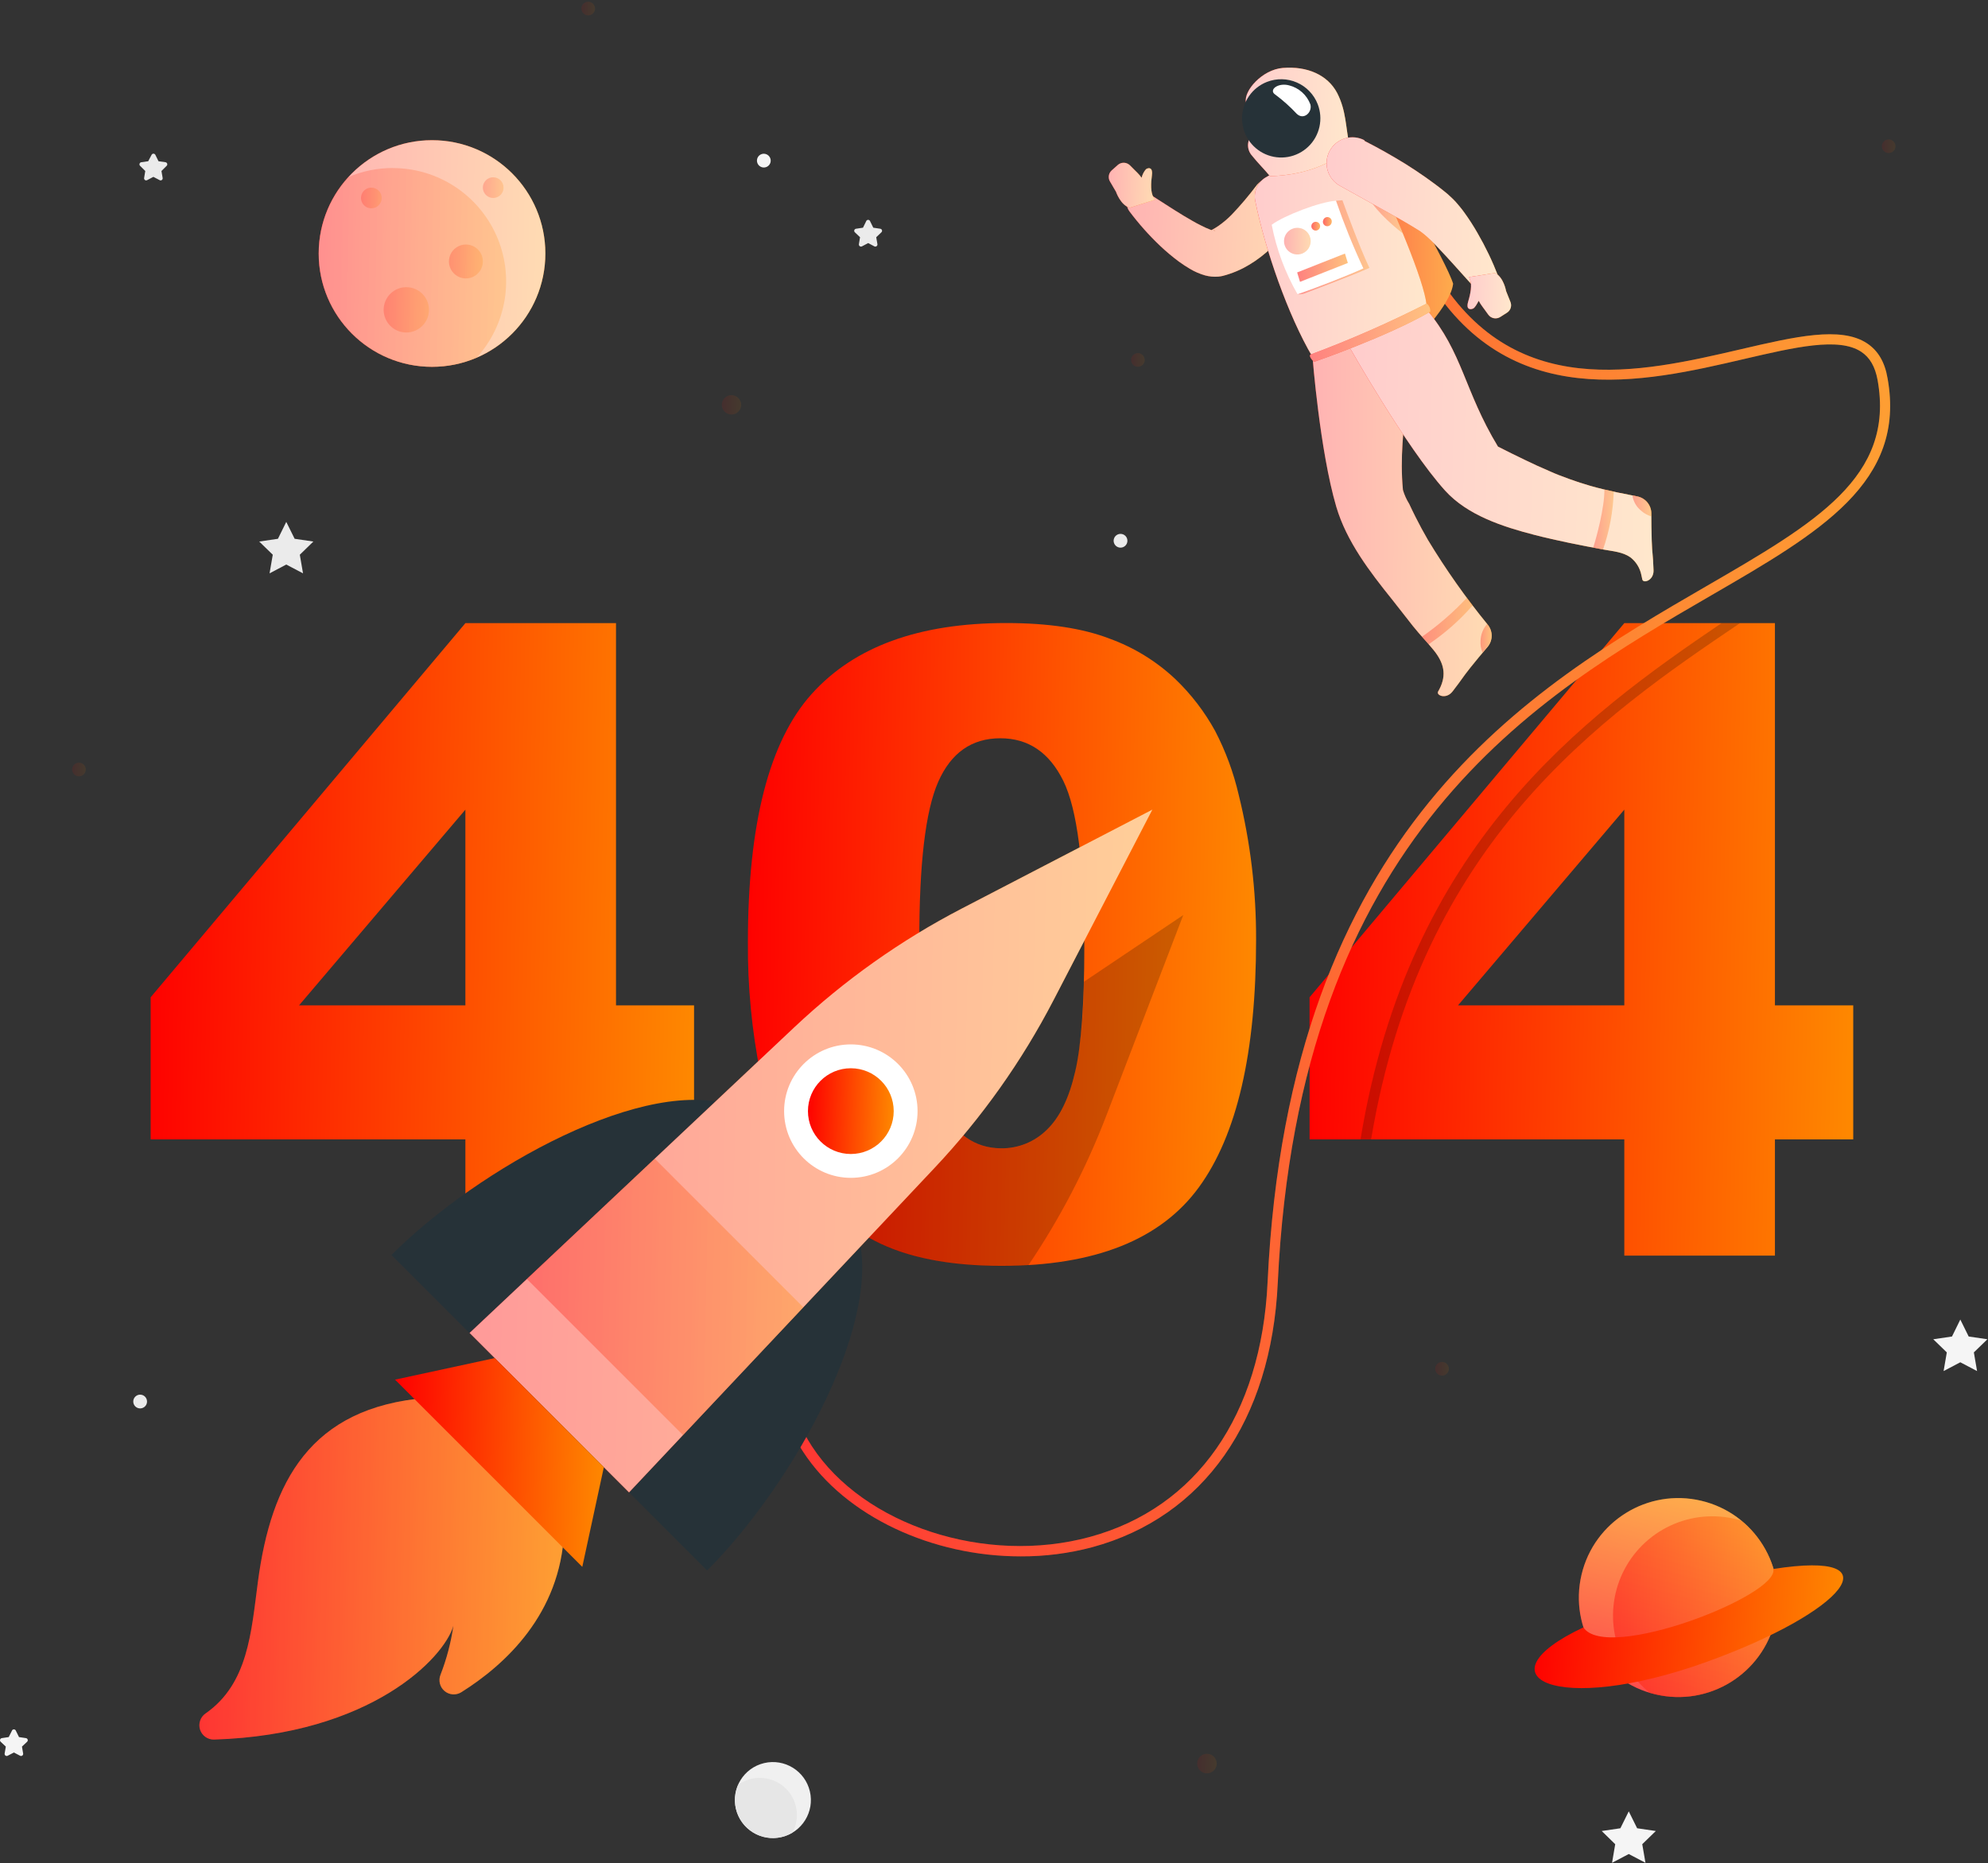 <svg width="685" height="642" viewBox="0 0 685 642" fill="none" xmlns="http://www.w3.org/2000/svg">
<rect x="0" y="0" width="685" height="642" fill="#333333" stroke="none"/>
<path d="M98.638 179.838L101.526 185.666L107.977 186.61L103.308 191.155L104.413 197.571L98.638 194.541L92.882 197.571L93.987 191.155L89.317 186.61L95.769 185.666L98.638 179.838Z" fill="#EBEBEB"/>
<path d="M675.459 454.712L678.346 460.558L684.798 461.502L680.128 466.029L681.233 472.463L675.459 469.433L669.702 472.463L670.807 466.029L666.138 461.502L672.589 460.558L675.459 454.712Z" fill="#F5F5F5"/>
<path d="M561.217 624.185L564.105 630.012L570.539 630.957L565.869 635.502L566.974 641.918L561.217 638.888L555.461 641.918L556.548 635.502L551.896 630.957L558.33 630.012L561.217 624.185Z" fill="#F5F5F5"/>
<path d="M299.835 76.29L300.904 78.464L303.31 78.82C303.445 78.838 303.571 78.894 303.675 78.98C303.779 79.067 303.856 79.182 303.897 79.311C303.938 79.44 303.942 79.578 303.907 79.709C303.873 79.84 303.802 79.958 303.702 80.05L301.92 81.743L302.33 84.132C302.351 84.264 302.335 84.401 302.284 84.525C302.232 84.649 302.147 84.757 302.039 84.836C301.93 84.916 301.801 84.963 301.667 84.974C301.533 84.985 301.399 84.959 301.279 84.898L299.14 83.757L297.001 84.898C296.881 84.959 296.747 84.985 296.612 84.974C296.478 84.963 296.35 84.916 296.241 84.836C296.132 84.757 296.047 84.649 295.996 84.525C295.945 84.401 295.929 84.264 295.95 84.132L296.342 81.743L294.56 80.05C294.46 79.957 294.389 79.837 294.355 79.705C294.322 79.573 294.327 79.433 294.37 79.304C294.413 79.174 294.492 79.06 294.599 78.974C294.705 78.889 294.834 78.835 294.969 78.82L297.358 78.464L298.427 76.29C298.47 76.136 298.562 76 298.689 75.904C298.816 75.807 298.971 75.755 299.131 75.755C299.291 75.755 299.446 75.807 299.573 75.904C299.7 76 299.792 76.136 299.835 76.29Z" fill="#EBEBEB"/>
<path d="M5.481 596.435L6.55 598.591L8.939 598.948C9.074 598.967 9.202 599.023 9.307 599.111C9.412 599.198 9.49 599.314 9.533 599.444C9.576 599.574 9.581 599.713 9.549 599.846C9.516 599.979 9.447 600.1 9.349 600.195L7.566 601.871L7.976 604.259C7.997 604.392 7.981 604.528 7.93 604.652C7.878 604.777 7.794 604.885 7.685 604.964C7.576 605.043 7.448 605.091 7.313 605.102C7.179 605.112 7.045 605.086 6.925 605.025L4.786 603.903L2.647 605.025C2.527 605.086 2.393 605.112 2.259 605.102C2.124 605.091 1.996 605.043 1.887 604.964C1.778 604.885 1.694 604.777 1.642 604.652C1.591 604.528 1.575 604.392 1.596 604.259L2.006 601.871L0.223 600.195C0.126 600.101 0.056 599.982 0.023 599.85C-0.011 599.718 -0.007 599.58 0.034 599.45C0.074 599.321 0.15 599.205 0.253 599.116C0.356 599.028 0.481 598.969 0.616 598.948L3.004 598.591L4.091 596.435C4.139 596.288 4.231 596.16 4.356 596.069C4.481 595.979 4.632 595.93 4.786 595.93C4.94 595.93 5.091 595.979 5.216 596.069C5.341 596.16 5.433 596.288 5.481 596.435Z" fill="#F5F5F5"/>
<path d="M53.548 53.388L54.617 55.563L57.023 55.901C57.157 55.923 57.283 55.981 57.386 56.07C57.489 56.159 57.565 56.274 57.605 56.404C57.646 56.533 57.65 56.672 57.616 56.803C57.583 56.935 57.513 57.055 57.415 57.149L55.633 58.931L56.043 61.301C56.072 61.436 56.06 61.576 56.011 61.704C55.962 61.833 55.877 61.944 55.766 62.025C55.654 62.106 55.522 62.153 55.385 62.161C55.248 62.169 55.111 62.136 54.992 62.068L52.853 60.945L50.714 62.068C50.595 62.136 50.458 62.169 50.321 62.161C50.184 62.153 50.051 62.106 49.94 62.025C49.829 61.944 49.744 61.833 49.694 61.704C49.645 61.576 49.634 61.436 49.663 61.301L50.055 58.931L48.273 57.149C48.174 57.053 48.105 56.932 48.072 56.8C48.04 56.667 48.045 56.527 48.088 56.397C48.131 56.267 48.209 56.152 48.314 56.064C48.419 55.976 48.547 55.92 48.682 55.901L51.071 55.563L52.211 53.388C52.269 53.259 52.362 53.149 52.481 53.072C52.599 52.994 52.738 52.953 52.88 52.953C53.021 52.953 53.16 52.994 53.278 53.072C53.397 53.149 53.491 53.259 53.548 53.388Z" fill="#EBEBEB"/>
<path d="M50.661 482.942C50.664 483.412 50.528 483.872 50.27 484.264C50.012 484.656 49.643 484.963 49.21 485.145C48.777 485.327 48.3 485.377 47.839 485.287C47.378 485.198 46.954 484.973 46.621 484.643C46.287 484.312 46.06 483.89 45.967 483.429C45.874 482.969 45.92 482.491 46.099 482.057C46.278 481.623 46.581 481.252 46.972 480.991C47.362 480.729 47.821 480.59 48.29 480.59C48.916 480.59 49.516 480.837 49.96 481.278C50.404 481.719 50.656 482.317 50.661 482.942Z" fill="#EBEBEB"/>
<path d="M388.466 186.325C388.469 186.795 388.333 187.255 388.075 187.647C387.816 188.039 387.447 188.346 387.015 188.528C386.582 188.71 386.105 188.76 385.644 188.67C385.183 188.581 384.759 188.356 384.425 188.026C384.092 187.695 383.865 187.272 383.772 186.812C383.679 186.352 383.725 185.874 383.904 185.44C384.082 185.006 384.386 184.635 384.776 184.373C385.167 184.112 385.626 183.973 386.095 183.973C386.406 183.97 386.713 184.029 387.001 184.147C387.288 184.264 387.55 184.437 387.77 184.655C387.991 184.874 388.165 185.134 388.285 185.421C388.404 185.707 388.466 186.015 388.466 186.325Z" fill="#EBEBEB"/>
<path d="M265.563 55.349C265.563 55.818 265.423 56.276 265.163 56.666C264.903 57.056 264.532 57.359 264.099 57.539C263.666 57.718 263.19 57.765 262.73 57.674C262.27 57.582 261.848 57.356 261.516 57.025C261.185 56.694 260.959 56.271 260.867 55.811C260.776 55.352 260.823 54.875 261.002 54.442C261.182 54.009 261.485 53.639 261.875 53.378C262.265 53.117 262.723 52.978 263.192 52.978C263.819 52.983 264.42 53.234 264.863 53.678C265.307 54.121 265.558 54.722 265.563 55.349Z" fill="#F5F5F5"/>
<path d="M269.316 633.049C276.358 631.387 280.718 624.332 279.056 617.291C277.395 610.249 270.339 605.889 263.298 607.55C256.257 609.212 251.896 616.268 253.558 623.309C255.22 630.35 262.275 634.711 269.316 633.049Z" fill="#F0F0F0"/>
<path d="M261.802 612.636C259.119 612.63 256.503 613.479 254.334 615.06C253.227 617.6 252.955 620.427 253.558 623.133C254.161 625.838 255.608 628.282 257.689 630.112C259.771 631.942 262.38 633.064 265.141 633.315C267.901 633.566 270.67 632.934 273.048 631.51C274.101 629.563 274.629 627.376 274.583 625.163C274.536 622.95 273.916 620.788 272.782 618.887C271.648 616.986 270.04 615.412 268.116 614.319C266.191 613.227 264.015 612.653 261.802 612.654V612.636Z" fill="#E6E6E6"/>
<path d="M160.357 392.618H51.908V343.66L160.357 214.733H212.256V346.441H239.15V392.618H212.256V432.683H160.357V392.618ZM160.357 346.441V279.001L103.041 346.441H160.357Z" fill="url(#paint0_linear_403:5820)"/>
<path d="M257.703 324.662C257.703 283.92 265.034 255.404 279.696 239.115C294.358 222.825 316.701 214.686 346.726 214.698C361.138 214.698 372.978 216.48 382.246 220.045C390.665 223.079 398.374 227.803 404.898 233.929C410.397 239.179 415.056 245.244 418.71 251.911C422.326 258.872 425.051 266.262 426.819 273.904C430.849 290.231 432.86 306.99 432.808 323.807C432.808 362.683 426.231 391.134 413.078 409.158C399.925 427.182 377.273 436.2 345.122 436.212C327.085 436.212 312.513 433.337 301.403 427.586C290.205 421.742 280.772 413.011 274.082 402.296C268.913 394.407 264.891 383.613 262.016 369.913C259.031 355.017 257.586 339.854 257.703 324.662ZM316.766 324.805C316.766 352.132 319.172 370.769 323.984 380.713C328.796 390.658 335.789 395.654 344.961 395.702C347.872 395.735 350.76 395.189 353.459 394.097C356.157 393.005 358.612 391.387 360.681 389.339C365.124 385.098 368.392 378.396 370.483 369.236C372.574 360.075 373.62 345.817 373.62 326.462C373.62 298.018 371.208 278.894 366.384 269.092C361.56 259.29 354.324 254.395 344.676 254.406C334.838 254.406 327.709 259.403 323.289 269.395C318.869 279.387 316.695 297.857 316.766 324.805Z" fill="url(#paint1_linear_403:5820)"/>
<path d="M559.685 392.618H451.236V343.66L559.685 214.733H611.583V346.441H638.566V392.618H611.583V432.683H559.685V392.618ZM559.685 346.441V279.001L502.386 346.441H559.685Z" fill="url(#paint2_linear_403:5820)"/>
<g opacity="0.3">
<path opacity="0.3" d="M255.386 139.506C255.386 140.166 255.19 140.811 254.823 141.359C254.456 141.908 253.935 142.335 253.324 142.586C252.714 142.838 252.043 142.903 251.396 142.773C250.749 142.643 250.156 142.324 249.69 141.856C249.225 141.388 248.909 140.793 248.782 140.145C248.656 139.497 248.724 138.827 248.979 138.218C249.234 137.609 249.664 137.09 250.215 136.726C250.765 136.362 251.411 136.169 252.071 136.173C252.508 136.173 252.94 136.259 253.344 136.427C253.747 136.595 254.113 136.84 254.421 137.15C254.729 137.46 254.973 137.827 255.139 138.232C255.304 138.636 255.388 139.069 255.386 139.506Z" fill="url(#paint3_linear_403:5820)"/>
<path opacity="0.3" d="M27.207 267.523C28.506 267.523 29.559 266.47 29.559 265.171C29.559 263.872 28.506 262.818 27.207 262.818C25.907 262.818 24.854 263.872 24.854 265.171C24.854 266.47 25.907 267.523 27.207 267.523Z" fill="url(#paint4_linear_403:5820)"/>
<path opacity="0.3" d="M415.876 611.085C417.737 611.085 419.245 609.577 419.245 607.717C419.245 605.857 417.737 604.349 415.876 604.349C414.016 604.349 412.508 605.857 412.508 607.717C412.508 609.577 414.016 611.085 415.876 611.085Z" fill="url(#paint5_linear_403:5820)"/>
<path opacity="0.3" d="M496.879 474.031C498.178 474.031 499.231 472.978 499.231 471.679C499.231 470.379 498.178 469.326 496.879 469.326C495.58 469.326 494.526 470.379 494.526 471.679C494.526 472.978 495.58 474.031 496.879 474.031Z" fill="url(#paint6_linear_403:5820)"/>
<path opacity="0.3" d="M653.127 50.395C653.127 50.86 652.989 51.315 652.731 51.702C652.472 52.088 652.105 52.39 651.675 52.568C651.245 52.746 650.772 52.793 650.316 52.702C649.859 52.611 649.44 52.387 649.111 52.058C648.782 51.729 648.558 51.31 648.467 50.853C648.377 50.397 648.423 49.924 648.601 49.494C648.779 49.064 649.081 48.697 649.468 48.438C649.855 48.18 650.31 48.042 650.775 48.042C651.399 48.042 651.997 48.29 652.438 48.731C652.879 49.172 653.127 49.771 653.127 50.395Z" fill="url(#paint7_linear_403:5820)"/>
<path opacity="0.3" d="M205.038 2.951C205.038 3.416 204.9 3.871 204.641 4.258C204.383 4.645 204.015 4.947 203.586 5.125C203.156 5.303 202.683 5.349 202.226 5.259C201.77 5.168 201.351 4.944 201.022 4.615C200.693 4.286 200.469 3.866 200.378 3.41C200.287 2.954 200.334 2.481 200.512 2.051C200.69 1.621 200.991 1.254 201.378 0.995C201.765 0.737 202.22 0.599 202.685 0.599C203.308 0.603 203.903 0.853 204.344 1.293C204.784 1.733 205.033 2.329 205.038 2.951Z" fill="url(#paint8_linear_403:5820)"/>
<path opacity="0.3" d="M392.084 126.389C393.383 126.389 394.436 125.335 394.436 124.036C394.436 122.737 393.383 121.684 392.084 121.684C390.784 121.684 389.731 122.737 389.731 124.036C389.731 125.335 390.784 126.389 392.084 126.389Z" fill="url(#paint9_linear_403:5820)"/>
</g>
<path d="M148.862 126.406C170.428 126.406 187.911 108.923 187.911 87.357C187.911 65.791 170.428 48.309 148.862 48.309C127.296 48.309 109.813 65.791 109.813 87.357C109.813 108.923 127.296 126.406 148.862 126.406Z" fill="url(#paint10_linear_403:5820)"/>
<path opacity="0.7" d="M148.862 126.406C170.428 126.406 187.911 108.923 187.911 87.357C187.911 65.791 170.428 48.309 148.862 48.309C127.296 48.309 109.813 65.791 109.813 87.357C109.813 108.923 127.296 126.406 148.862 126.406Z" fill="white"/>
<path opacity="0.2" d="M135.406 57.898C130.088 57.881 124.823 58.955 119.936 61.052C113.93 67.653 110.365 76.112 109.835 85.021C109.304 93.93 111.84 102.752 117.02 110.019C122.2 117.287 129.713 122.561 138.308 124.966C146.902 127.37 156.061 126.759 164.26 123.234C169.344 117.632 172.691 110.674 173.897 103.206C175.102 95.738 174.113 88.081 171.05 81.163C167.987 74.247 162.981 68.368 156.641 64.241C150.301 60.114 142.9 57.916 135.335 57.916L135.406 57.898Z" fill="url(#paint11_linear_403:5820)"/>
<path opacity="0.2" d="M131.521 68.217C131.521 68.922 131.312 69.611 130.92 70.197C130.528 70.783 129.972 71.24 129.32 71.51C128.669 71.78 127.952 71.85 127.261 71.713C126.569 71.575 125.934 71.236 125.436 70.737C124.937 70.239 124.598 69.604 124.46 68.912C124.323 68.221 124.393 67.504 124.663 66.853C124.933 66.201 125.39 65.645 125.976 65.253C126.562 64.861 127.251 64.652 127.956 64.652C128.902 64.652 129.808 65.028 130.477 65.696C131.145 66.365 131.521 67.272 131.521 68.217Z" fill="url(#paint12_linear_403:5820)"/>
<path opacity="0.2" d="M173.51 64.652C173.51 65.357 173.301 66.046 172.909 66.633C172.518 67.219 171.961 67.676 171.31 67.945C170.658 68.215 169.942 68.286 169.25 68.148C168.559 68.011 167.924 67.671 167.425 67.173C166.927 66.674 166.587 66.039 166.45 65.348C166.312 64.656 166.383 63.94 166.653 63.288C166.922 62.637 167.379 62.08 167.965 61.689C168.552 61.297 169.241 61.088 169.946 61.088C170.891 61.088 171.798 61.463 172.466 62.132C173.135 62.8 173.51 63.707 173.51 64.652Z" fill="url(#paint13_linear_403:5820)"/>
<path opacity="0.2" d="M166.381 90.103C166.381 91.259 166.038 92.389 165.396 93.35C164.754 94.312 163.841 95.061 162.773 95.503C161.704 95.946 160.529 96.061 159.395 95.836C158.261 95.61 157.22 95.054 156.402 94.236C155.584 93.419 155.028 92.377 154.802 91.243C154.577 90.109 154.692 88.934 155.135 87.865C155.577 86.797 156.327 85.884 157.288 85.242C158.249 84.6 159.379 84.257 160.536 84.257C162.086 84.257 163.573 84.873 164.669 85.969C165.765 87.065 166.381 88.552 166.381 90.103Z" fill="url(#paint14_linear_403:5820)"/>
<path opacity="0.2" d="M147.81 106.766C147.81 108.31 147.353 109.819 146.495 111.103C145.637 112.387 144.418 113.387 142.991 113.978C141.565 114.569 139.996 114.724 138.481 114.422C136.967 114.121 135.576 113.378 134.484 112.286C133.393 111.194 132.649 109.803 132.348 108.289C132.047 106.775 132.201 105.205 132.792 103.779C133.383 102.352 134.384 101.133 135.667 100.276C136.951 99.418 138.46 98.96 140.004 98.96C142.075 98.96 144.06 99.782 145.524 101.246C146.988 102.71 147.81 104.696 147.81 106.766Z" fill="url(#paint15_linear_403:5820)"/>
<path d="M611.654 558.378C616.002 539.956 604.593 521.497 586.171 517.149C567.749 512.801 549.29 524.21 544.942 542.632C540.594 561.054 552.004 579.513 570.426 583.861C588.848 588.209 607.306 576.8 611.654 558.378Z" fill="url(#paint16_linear_403:5820)"/>
<path opacity="0.3" d="M611.654 558.378C616.002 539.956 604.593 521.497 586.171 517.149C567.749 512.801 549.29 524.21 544.942 542.632C540.594 561.054 552.004 579.513 570.426 583.861C588.848 588.209 607.306 576.8 611.654 558.378Z" fill="white"/>
<path opacity="0.4" d="M599.945 523.97C592.348 521.677 584.19 522.093 576.865 525.147C569.54 528.201 563.503 533.704 559.785 540.715C556.067 547.726 554.899 555.811 556.48 563.587C558.061 571.364 562.293 578.351 568.453 583.354C571.649 584.324 574.97 584.817 578.309 584.815C585.385 584.814 592.286 582.622 598.066 578.542C603.847 574.462 608.222 568.692 610.593 562.026C612.964 555.359 613.213 548.123 611.306 541.309C609.4 534.495 605.431 528.438 599.945 523.97Z" fill="url(#paint17_linear_403:5820)"/>
<path d="M545.587 560.791C508.998 578.007 536.284 591.285 587.844 572.75C635.59 555.587 653.787 533.95 611.013 540.669C613.312 549.67 553.518 572.963 545.587 560.791Z" fill="url(#paint18_linear_403:5820)"/>
<path opacity="0.2" d="M599.536 214.734C551.611 247.118 489.572 289.891 472.444 392.619H468.791C485.455 291.032 545.231 247.242 593.173 214.734H599.536Z" fill="black"/>
<path d="M351.627 536.32C321.329 536.32 291.369 522.65 276.773 500.337C267.773 486.542 257.311 457.652 288.464 419.103L291.227 421.348C269.198 448.616 265.135 475.974 279.767 498.394C297.589 525.662 339.632 539.386 375.526 529.619C412.294 519.621 434.608 487.647 436.764 441.897C444.125 285.399 527.266 237.19 587.969 201.991C625.699 180.123 652.949 164.332 646.961 130.986C646.123 126.371 644.287 123.18 641.311 121.22C633.558 116.105 618.409 119.651 600.872 123.733C566.457 131.753 519.335 142.731 491.265 94.985L494.348 93.203C521.082 138.704 564.871 128.491 600.07 120.293C618.409 116.034 634.236 112.344 643.272 118.279C647.103 120.792 649.456 124.766 650.401 130.398C656.834 166.186 627.231 183.366 589.715 205.11C529.708 239.899 447.547 287.538 440.275 442.147C438.029 489.554 414.753 522.722 376.4 533.148C368.319 535.3 359.989 536.366 351.627 536.32Z" fill="url(#paint19_linear_403:5820)"/>
<path opacity="0.2" d="M351.627 536.32C321.329 536.32 291.369 522.65 276.773 500.337C267.773 486.542 257.311 457.652 288.464 419.103L291.227 421.348C269.198 448.616 265.135 475.974 279.767 498.394C297.589 525.662 339.632 539.386 375.526 529.619C412.294 519.621 434.608 487.647 436.764 441.897C444.125 285.399 527.266 237.19 587.969 201.991C625.699 180.123 652.949 164.332 646.961 130.986C646.123 126.371 644.287 123.18 641.311 121.22C633.558 116.105 618.409 119.651 600.872 123.733C566.457 131.753 519.335 142.731 491.265 94.985L494.348 93.203C521.082 138.704 564.871 128.491 600.07 120.293C618.409 116.034 634.236 112.344 643.272 118.279C647.103 120.792 649.456 124.766 650.401 130.398C656.834 166.186 627.231 183.366 589.715 205.11C529.708 239.899 447.547 287.538 440.275 442.147C438.029 489.554 414.753 522.722 376.4 533.148C368.319 535.3 359.989 536.366 351.627 536.32Z" fill="white"/>
<path d="M454.569 52.853C462.781 52.901 470.939 54.181 478.771 56.65C478.771 56.65 498.376 90.102 500.693 97.766C499.873 105.323 487.13 117.709 487.13 117.709L454.569 52.853Z" fill="url(#paint20_linear_403:5820)"/>
<path opacity="0.3" d="M454.569 52.853C462.781 52.901 470.939 54.181 478.771 56.65C478.771 56.65 498.376 90.102 500.693 97.766C499.873 105.323 487.13 117.709 487.13 117.709L454.569 52.853Z" fill="white"/>
<path d="M512.634 215.269C505.084 206.037 498.199 196.282 492.031 186.076C490.534 183.497 489.114 180.871 487.772 178.198C487.005 176.683 486.275 175.168 485.562 173.636C484.626 172.144 483.9 170.531 483.405 168.841C481.266 146.26 489.001 129.632 481.623 111.507L452.252 122.984C452.252 122.984 454.747 155.279 460.45 174.669C464.014 186.664 471.999 197.036 479.716 206.643C482.122 209.637 484.439 212.72 486.845 215.732C489.251 218.744 491.675 221.186 493.974 224.019C497.449 228.314 498.59 232.431 495.97 237.493L495.524 238.295C494.776 239.614 498.269 241.111 500.479 238.295C504.043 233.697 503.544 233.982 506.645 230.061C508.535 227.691 510.691 225.106 512.562 222.932C513.465 221.863 513.966 220.512 513.979 219.113C513.992 217.714 513.516 216.354 512.634 215.269Z" fill="url(#paint21_linear_403:5820)"/>
<path opacity="0.7" d="M512.634 215.269C505.084 206.037 498.199 196.282 492.031 186.076C490.534 183.497 489.114 180.871 487.772 178.198C487.005 176.683 486.275 175.168 485.562 173.636C484.626 172.144 483.9 170.531 483.405 168.841C481.266 146.26 489.001 129.632 481.623 111.507L452.252 122.984C452.252 122.984 454.747 155.279 460.45 174.669C464.014 186.664 471.999 197.036 479.716 206.643C482.122 209.637 484.439 212.72 486.845 215.732C489.251 218.744 491.675 221.186 493.974 224.019C497.449 228.314 498.59 232.431 495.97 237.493L495.524 238.295C494.776 239.614 498.269 241.111 500.479 238.295C504.043 233.697 503.544 233.982 506.645 230.061C508.535 227.691 510.691 225.106 512.562 222.932C513.465 221.863 513.966 220.512 513.979 219.113C513.992 217.714 513.516 216.354 512.634 215.269Z" fill="white"/>
<path opacity="0.3" d="M505.451 205.983C500.791 210.979 495.617 215.472 490.017 219.386C490.784 220.241 491.532 221.168 492.298 221.988C497.905 218.2 502.998 213.701 507.447 208.603L505.451 205.983Z" fill="url(#paint22_linear_403:5820)"/>
<path opacity="0.3" d="M512.634 215.269L512.42 215.02C511.048 216.593 510.251 218.584 510.156 220.669C510.042 222.099 510.274 223.536 510.834 224.857L512.527 222.844C513.412 221.785 513.906 220.455 513.925 219.075C513.944 217.696 513.489 216.352 512.634 215.269Z" fill="url(#paint23_linear_403:5820)"/>
<path d="M447.582 74.24C444.398 79.008 440.579 83.319 436.229 87.055C433.818 89.133 431.174 90.927 428.352 92.401C426.869 93.161 425.332 93.81 423.754 94.344L422.542 94.736L422.15 94.843L421.312 95.075C420.796 95.197 420.272 95.28 419.744 95.324C418.24 95.439 416.728 95.3 415.27 94.914C413.432 94.392 411.67 93.632 410.031 92.651C408.711 91.879 407.432 91.041 406.199 90.138C403.97 88.48 401.84 86.695 399.818 84.791C395.92 81.097 392.343 77.079 389.125 72.779C388.505 71.941 388.198 70.913 388.255 69.873C388.312 68.833 388.731 67.845 389.438 67.08C390.146 66.316 391.098 65.822 392.131 65.684C393.164 65.547 394.212 65.774 395.095 66.327H395.238C399.444 69.001 403.686 71.816 407.821 74.329C409.924 75.559 411.955 76.807 413.969 77.769C414.889 78.251 415.835 78.679 416.803 79.052C417.406 79.319 418.052 79.475 418.71 79.516C418.817 79.516 418.71 79.391 418.051 79.409C417.843 79.396 417.635 79.396 417.427 79.409L417.035 79.498L417.623 79.195C418.415 78.769 419.182 78.299 419.922 77.787C421.517 76.662 423.008 75.398 424.378 74.009C427.491 70.746 430.407 67.3 433.111 63.69C434.592 62.032 436.638 60.989 438.849 60.763C441.06 60.537 443.276 61.146 445.061 62.469C446.846 63.792 448.073 65.735 448.5 67.916C448.927 70.097 448.523 72.359 447.368 74.258L447.582 74.24Z" fill="url(#paint24_linear_403:5820)"/>
<path opacity="0.7" d="M447.582 74.24C444.398 79.008 440.579 83.319 436.229 87.055C433.818 89.133 431.174 90.927 428.352 92.401C426.869 93.161 425.332 93.81 423.754 94.344L422.542 94.736L422.15 94.843L421.312 95.075C420.796 95.197 420.272 95.28 419.744 95.324C418.24 95.439 416.728 95.3 415.27 94.914C413.432 94.392 411.67 93.632 410.031 92.651C408.711 91.879 407.432 91.041 406.199 90.138C403.97 88.48 401.84 86.695 399.818 84.791C395.92 81.097 392.343 77.079 389.125 72.779C388.505 71.941 388.198 70.913 388.255 69.873C388.312 68.833 388.731 67.845 389.438 67.08C390.146 66.316 391.098 65.822 392.131 65.684C393.164 65.547 394.212 65.774 395.095 66.327H395.238C399.444 69.001 403.686 71.816 407.821 74.329C409.924 75.559 411.955 76.807 413.969 77.769C414.889 78.251 415.835 78.679 416.803 79.052C417.406 79.319 418.052 79.475 418.71 79.516C418.817 79.516 418.71 79.391 418.051 79.409C417.843 79.396 417.635 79.396 417.427 79.409L417.035 79.498L417.623 79.195C418.415 78.769 419.182 78.299 419.922 77.787C421.517 76.662 423.008 75.398 424.378 74.009C427.491 70.746 430.407 67.3 433.111 63.69C434.592 62.032 436.638 60.989 438.849 60.763C441.06 60.537 443.276 61.146 445.061 62.469C446.846 63.792 448.073 65.735 448.5 67.916C448.927 70.097 448.523 72.359 447.368 74.258L447.582 74.24Z" fill="white"/>
<path d="M382.442 62.513L384.527 66.078C384.527 66.078 386.113 70.747 389.303 71.602L397.965 68.804L397.519 68.074C396.414 66.398 396.539 63.137 396.913 60.428C397.288 57.719 395.897 57.63 394.864 58.307C394.131 59.15 393.617 60.16 393.367 61.248C392.941 60.659 392.471 60.105 391.959 59.59L389.321 56.952C388.768 56.412 388.03 56.1 387.257 56.08C386.483 56.06 385.731 56.334 385.15 56.846L383.012 58.752C382.504 59.222 382.172 59.85 382.068 60.533C381.964 61.216 382.096 61.914 382.442 62.513Z" fill="url(#paint25_linear_403:5820)"/>
<path opacity="0.7" d="M382.442 62.513L384.527 66.078C384.527 66.078 386.113 70.747 389.303 71.602L397.965 68.804L397.519 68.074C396.414 66.398 396.539 63.137 396.913 60.428C397.288 57.719 395.897 57.63 394.864 58.307C394.131 59.15 393.617 60.16 393.367 61.248C392.941 60.659 392.471 60.105 391.959 59.59L389.321 56.952C388.768 56.412 388.03 56.1 387.257 56.08C386.483 56.06 385.731 56.334 385.15 56.846L383.012 58.752C382.504 59.222 382.172 59.85 382.068 60.533C381.964 61.216 382.096 61.914 382.442 62.513Z" fill="white"/>
<path d="M463.319 49.681C453.712 52.228 444.509 56.109 435.98 61.212C434.649 62.045 433.605 63.265 432.987 64.708C432.369 66.151 432.207 67.748 432.522 69.286C435.962 86.11 443.786 108.638 452.234 122.985L491.639 106.677C491.906 99.727 482.336 77.235 472.587 55.491C470.84 51.588 467.472 48.683 463.319 49.681Z" fill="url(#paint26_linear_403:5820)"/>
<path opacity="0.8" d="M463.319 49.681C453.712 52.228 444.509 56.109 435.98 61.212C434.649 62.045 433.605 63.265 432.987 64.708C432.369 66.151 432.207 67.748 432.522 69.286C435.962 86.11 443.786 108.638 452.234 122.985L491.639 106.677C491.906 99.727 482.336 77.235 472.587 55.491C470.84 51.588 467.472 48.683 463.319 49.681Z" fill="white"/>
<path opacity="0.3" d="M478.7 69.268L470.876 66.648C472.658 71.229 478.95 77.021 483.352 80.425C481.926 76.861 480.34 73.118 478.7 69.268Z" fill="url(#paint27_linear_403:5820)"/>
<path d="M460.735 32.037C457.474 25.835 450.434 22.716 441.986 23.411C434.857 24.017 428.548 31.288 429.296 35.209C430.045 39.13 436.033 40.806 437.174 42.16L432.237 45.725C431.652 46.147 431.159 46.683 430.787 47.3C430.415 47.918 430.171 48.605 430.071 49.319C429.971 50.034 430.017 50.761 430.205 51.457C430.394 52.153 430.721 52.804 431.168 53.37C433.253 56.008 435.998 58.717 437.584 60.713C451.236 60.357 461.341 55.153 464.995 50.145C463.622 43.8 463.907 38.203 460.735 32.037Z" fill="url(#paint28_linear_403:5820)"/>
<path opacity="0.8" d="M460.735 32.037C457.474 25.835 450.434 22.716 441.986 23.411C434.857 24.017 428.548 31.288 429.296 35.209C430.045 39.13 436.033 40.806 437.174 42.16L432.237 45.725C431.652 46.147 431.159 46.683 430.787 47.3C430.415 47.918 430.171 48.605 430.071 49.319C429.971 50.034 430.017 50.761 430.205 51.457C430.394 52.153 430.721 52.804 431.168 53.37C433.253 56.008 435.998 58.717 437.584 60.713C451.236 60.357 461.341 55.153 464.995 50.145C463.622 43.8 463.907 38.203 460.735 32.037Z" fill="white"/>
<path d="M454.034 35.887C455.003 38.372 455.214 41.089 454.639 43.695C454.064 46.3 452.73 48.676 450.805 50.523C448.88 52.37 446.451 53.605 443.824 54.072C441.197 54.538 438.491 54.216 436.048 53.145C433.605 52.074 431.534 50.302 430.097 48.054C428.66 45.807 427.922 43.183 427.975 40.516C428.029 37.849 428.872 35.258 430.399 33.069C431.925 30.881 434.066 29.195 436.55 28.223C439.885 26.924 443.599 27.001 446.877 28.438C450.156 29.875 452.729 32.554 454.034 35.887Z" fill="#263238"/>
<path d="M569.754 196.501C569.558 190.638 569.291 191.155 569.131 186.218C569.024 183.188 569.006 179.82 568.988 176.915C568.982 175.535 568.5 174.2 567.623 173.135C566.746 172.07 565.529 171.34 564.176 171.069C561.823 170.588 559.453 170.142 557.047 169.643C553.964 168.984 550.916 168.271 547.904 167.398C545.552 166.72 543.235 165.972 540.936 165.134C538.637 164.296 536.052 163.352 533.664 162.247C530.848 161.053 528.068 159.77 525.323 158.433C522.24 156.971 519.192 155.439 516.145 153.888C504.418 134.48 504.168 121.683 491.586 106.677L464.567 118.903C464.567 118.903 484.421 154.12 497.93 169.055C505.719 177.645 517.927 181.531 528.816 184.347C536.676 186.36 544.643 187.911 552.609 189.39C555.71 189.961 559.079 190.174 561.752 192.028C563.73 193.545 565.086 195.731 565.566 198.177C565.685 198.676 565.792 199.175 565.887 199.674C566.226 201.171 569.879 200.03 569.754 196.501Z" fill="url(#paint29_linear_403:5820)"/>
<path opacity="0.8" d="M569.754 196.501C569.558 190.638 569.291 191.155 569.131 186.218C569.024 183.188 569.006 179.82 568.988 176.915C568.982 175.535 568.5 174.2 567.623 173.135C566.746 172.07 565.529 171.34 564.176 171.069C561.823 170.588 559.453 170.142 557.047 169.643C553.964 168.984 550.916 168.271 547.904 167.398C545.552 166.72 543.235 165.972 540.936 165.134C538.637 164.296 536.052 163.352 533.664 162.247C530.848 161.053 528.068 159.77 525.323 158.433C522.24 156.971 519.192 155.439 516.145 153.888C504.418 134.48 504.168 121.683 491.586 106.677L464.567 118.903C464.567 118.903 484.421 154.12 497.93 169.055C505.719 177.645 517.927 181.531 528.816 184.347C536.676 186.36 544.643 187.911 552.609 189.39C555.71 189.961 559.079 190.174 561.752 192.028C563.73 193.545 565.086 195.731 565.566 198.177C565.685 198.676 565.792 199.175 565.887 199.674C566.226 201.171 569.879 200.03 569.754 196.501Z" fill="white"/>
<path opacity="0.3" d="M556.049 169.411C554.98 169.18 553.91 168.948 552.823 168.681C552.912 174.847 550.025 185.469 548.974 188.695L552.36 189.337C554.579 182.917 555.823 176.2 556.049 169.411Z" fill="url(#paint30_linear_403:5820)"/>
<path opacity="0.3" d="M569.059 176.915C569.054 175.538 568.575 174.205 567.701 173.14C566.828 172.075 565.615 171.344 564.265 171.069L562.483 170.73C562.769 172.757 563.806 174.601 565.388 175.899C566.405 176.84 567.625 177.535 568.952 177.931C569.059 177.61 569.059 177.253 569.059 176.915Z" fill="url(#paint31_linear_403:5820)"/>
<path d="M451.521 35.993C452.234 38.702 449.204 41.536 446.798 39.201C444.552 36.794 442.095 34.593 439.455 32.625C436.978 31.074 440.275 28.365 444.178 29.417C445.844 29.835 447.382 30.653 448.662 31.798C449.941 32.944 450.922 34.384 451.521 35.993Z" fill="white"/>
<path d="M451.717 122.111C450.469 122.575 452.751 124.713 452.751 124.713C452.751 124.713 477.702 116.177 492.851 107.39C492.888 106.858 492.797 106.325 492.586 105.835C492.375 105.346 492.051 104.913 491.639 104.574C478.674 111.17 465.345 117.025 451.717 122.111Z" fill="url(#paint32_linear_403:5820)"/>
<path opacity="0.5" d="M451.717 122.111C450.469 122.575 452.751 124.713 452.751 124.713C452.751 124.713 477.702 116.177 492.851 107.39C492.888 106.858 492.797 106.325 492.586 105.835C492.375 105.346 492.051 104.913 491.639 104.574C478.674 111.17 465.345 117.025 451.717 122.111Z" fill="white"/>
<path d="M470.074 48.505C474.993 51 479.609 53.62 484.332 56.525C486.631 57.986 488.912 59.466 491.176 61.07C493.439 62.674 495.685 64.313 497.948 66.167L498.786 66.862L499.837 67.824C500.464 68.385 501.059 68.98 501.62 69.606C502.19 70.23 502.671 70.836 503.135 71.389C503.598 71.941 504.097 72.601 504.507 73.171C506.168 75.462 507.703 77.842 509.105 80.3C511.867 85.066 514.251 90.042 516.234 95.182C516.6 96.153 516.619 97.221 516.288 98.204C515.956 99.188 515.293 100.026 514.413 100.576C513.533 101.126 512.49 101.355 511.46 101.223C510.431 101.09 509.479 100.606 508.766 99.851L508.677 99.744C505.113 95.948 501.673 91.956 498.216 88.231C494.758 84.506 491.247 80.728 488.342 79.07C484.296 76.557 479.787 74.044 475.314 71.585L461.84 64.099C459.751 62.993 458.187 61.103 457.491 58.843C456.796 56.584 457.027 54.141 458.133 52.051C459.239 49.962 461.13 48.398 463.389 47.703C465.649 47.008 468.092 47.238 470.181 48.344L470.074 48.505Z" fill="url(#paint33_linear_403:5820)"/>
<path opacity="0.8" d="M470.074 48.505C474.993 51 479.609 53.62 484.332 56.525C486.631 57.986 488.912 59.466 491.176 61.07C493.439 62.674 495.685 64.313 497.948 66.167L498.786 66.862L499.837 67.824C500.464 68.385 501.059 68.98 501.62 69.606C502.19 70.23 502.671 70.836 503.135 71.389C503.598 71.941 504.097 72.601 504.507 73.171C506.168 75.462 507.703 77.842 509.105 80.3C511.867 85.066 514.251 90.042 516.234 95.182C516.6 96.153 516.619 97.221 516.288 98.204C515.956 99.188 515.293 100.026 514.413 100.576C513.533 101.126 512.49 101.355 511.46 101.223C510.431 101.09 509.479 100.606 508.766 99.851L508.677 99.744C505.113 95.948 501.673 91.956 498.216 88.231C494.758 84.506 491.247 80.728 488.342 79.07C484.296 76.557 479.787 74.044 475.314 71.585L461.84 64.099C459.751 62.993 458.187 61.103 457.491 58.843C456.796 56.584 457.027 54.141 458.133 52.051C459.239 49.962 461.13 48.398 463.389 47.703C465.649 47.008 468.092 47.238 470.181 48.344L470.074 48.505Z" fill="white"/>
<path d="M520.458 104.075L518.943 100.278C518.943 100.278 518.105 95.431 515.093 94.076L506.182 95.484L506.485 96.268C507.305 98.051 506.681 101.312 505.879 103.914C505.077 106.516 506.432 106.855 507.572 106.338C508.214 106.053 508.838 104.894 509.515 103.665C509.847 104.284 510.222 104.88 510.638 105.447L512.83 108.459C513.288 109.083 513.965 109.511 514.725 109.656C515.486 109.802 516.273 109.654 516.929 109.243L519.353 107.692C519.92 107.304 520.339 106.735 520.539 106.077C520.74 105.42 520.711 104.713 520.458 104.075Z" fill="url(#paint34_linear_403:5820)"/>
<path opacity="0.8" d="M520.458 104.075L518.943 100.278C518.943 100.278 518.105 95.431 515.093 94.076L506.182 95.484L506.485 96.268C507.305 98.051 506.681 101.312 505.879 103.914C505.077 106.516 506.432 106.855 507.572 106.338C508.214 106.053 508.838 104.894 509.515 103.665C509.847 104.284 510.222 104.88 510.638 105.447L512.83 108.459C513.288 109.083 513.965 109.511 514.725 109.656C515.486 109.802 516.273 109.654 516.929 109.243L519.353 107.692C519.92 107.304 520.339 106.735 520.539 106.077C520.74 105.42 520.711 104.713 520.458 104.075Z" fill="white"/>
<path opacity="0.3" d="M462.553 69L460.379 69.178L447.03 101.401C447.759 101.454 448.493 101.393 449.204 101.223C449.204 101.223 466.599 94.736 471.856 92.312C468.327 85.022 462.553 69 462.553 69Z" fill="url(#paint35_linear_403:5820)"/>
<path d="M438.19 77.448C439.812 85.871 442.823 93.966 447.101 101.402C453.624 99.156 464.496 94.914 469.771 92.49C466.225 84.889 463.078 77.108 460.343 69.179C454.765 69.553 442.521 74.24 438.19 77.448Z" fill="white"/>
<path opacity="0.3" d="M451.432 84.417C451.171 85.289 450.658 86.063 449.957 86.643C449.256 87.223 448.399 87.582 447.494 87.674C446.589 87.767 445.677 87.589 444.873 87.163C444.07 86.737 443.41 86.082 442.979 85.282C442.547 84.481 442.363 83.57 442.449 82.665C442.535 81.759 442.888 80.899 443.463 80.194C444.038 79.489 444.809 78.971 445.678 78.704C446.548 78.437 447.477 78.435 448.349 78.696C449.516 79.047 450.496 79.846 451.074 80.919C451.652 81.991 451.781 83.25 451.432 84.417Z" fill="url(#paint36_linear_403:5820)"/>
<path opacity="0.6" d="M454.836 78.286C454.766 78.584 454.609 78.853 454.383 79.059C454.158 79.266 453.875 79.399 453.573 79.442C453.27 79.484 452.962 79.435 452.688 79.299C452.415 79.164 452.188 78.948 452.039 78.682C451.89 78.415 451.824 78.11 451.852 77.806C451.879 77.501 451.998 77.213 452.193 76.977C452.387 76.741 452.648 76.57 452.942 76.486C453.236 76.401 453.548 76.408 453.838 76.504C454.199 76.619 454.503 76.868 454.688 77.198C454.873 77.529 454.926 77.918 454.836 78.286Z" fill="url(#paint37_linear_403:5820)"/>
<path opacity="0.6" d="M458.828 76.736C458.786 76.942 458.702 77.138 458.58 77.311C458.458 77.483 458.302 77.627 458.121 77.736C457.939 77.844 457.738 77.913 457.528 77.939C457.319 77.965 457.107 77.946 456.905 77.885C456.703 77.824 456.516 77.722 456.356 77.584C456.196 77.447 456.066 77.277 455.976 77.087C455.885 76.897 455.835 76.689 455.829 76.478C455.823 76.268 455.861 76.058 455.941 75.862C455.998 75.674 456.092 75.498 456.217 75.346C456.342 75.194 456.496 75.068 456.669 74.975C456.843 74.882 457.034 74.825 457.23 74.806C457.426 74.787 457.624 74.807 457.812 74.865C458.194 74.98 458.514 75.241 458.704 75.591C458.895 75.942 458.939 76.353 458.828 76.736Z" fill="url(#paint38_linear_403:5820)"/>
<path opacity="0.5" d="M464.424 90.619L447.939 97.124L446.958 93.88L463.426 87.375L464.424 90.619Z" fill="url(#paint39_linear_403:5820)"/>
<path opacity="0.2" d="M373.477 338.315C373.439 348.693 372.436 359.045 370.483 369.237C368.38 378.397 365.112 385.099 360.68 389.34C358.616 391.39 356.165 393.007 353.469 394.1C350.773 395.192 347.887 395.737 344.979 395.703C335.818 395.703 328.826 390.707 324.002 380.714C323.154 378.92 322.434 377.067 321.846 375.172C311.658 383.922 302.171 393.456 293.472 403.687L284.009 414.844C289.102 420.006 294.978 424.331 301.421 427.658C312.518 433.397 327.085 436.273 345.122 436.285C348.294 436.285 351.359 436.195 354.336 436.017C365.247 419.871 374.277 402.53 381.247 384.332L407.714 315.324L373.477 338.315Z" fill="black"/>
<path d="M134.889 432.47L166.078 463.659L253.408 381.374C223.306 369.878 164.777 402.511 134.889 432.47Z" fill="#263238"/>
<path d="M243.659 541.187C233.696 531.206 212.47 509.997 212.47 509.997L294.756 422.668C306.18 452.699 273.547 511.281 243.659 541.187Z" fill="#263238"/>
<path d="M363.033 344.606L397.056 279.002L331.452 313.06C310.38 323.989 290.923 337.784 273.636 354.052L161.801 459.328L216.747 514.275L322.024 402.44C338.299 385.149 352.1 365.686 363.033 344.606Z" fill="url(#paint40_linear_403:5820)"/>
<path opacity="0.6" d="M363.033 344.606L397.056 279.002L331.452 313.06C310.38 323.989 290.923 337.784 273.636 354.052L161.801 459.328L216.747 514.275L322.024 402.44C338.299 385.149 352.1 365.686 363.033 344.606Z" fill="white"/>
<path d="M293.169 405.879C305.867 405.879 316.16 395.586 316.16 382.888C316.16 370.191 305.867 359.897 293.169 359.897C280.472 359.897 270.179 370.191 270.179 382.888C270.179 395.586 280.472 405.879 293.169 405.879Z" fill="white"/>
<path d="M293.169 397.664C301.329 397.664 307.944 391.049 307.944 382.889C307.944 374.729 301.329 368.114 293.169 368.114C285.01 368.114 278.395 374.729 278.395 382.889C278.395 391.049 285.01 397.664 293.169 397.664Z" fill="url(#paint41_linear_403:5820)"/>
<path opacity="0.3" d="M235.336 494.528L181.53 440.722L225.587 399.268L276.791 450.489L235.336 494.528Z" fill="url(#paint42_linear_403:5820)"/>
<path d="M147.062 481.695C106.783 484.957 93.434 510.746 88.872 545.018C86.555 562.502 85.521 580.199 70.853 590.429C69.971 591.029 69.307 591.899 68.96 592.908C68.613 593.917 68.602 595.011 68.929 596.026C69.257 597.042 69.904 597.924 70.774 598.541C71.645 599.158 72.692 599.476 73.758 599.448C127.831 597.754 153.05 571.288 156.222 560.238C155.39 566.015 153.901 571.677 151.785 577.116C151.396 578.076 151.32 579.134 151.567 580.14C151.815 581.145 152.373 582.047 153.163 582.716C153.953 583.386 154.934 583.789 155.967 583.868C156.999 583.948 158.031 583.699 158.914 583.158C174.08 573.659 193.115 556.157 194.38 527.766C183.223 511.958 147.062 481.695 147.062 481.695Z" fill="url(#paint43_linear_403:5820)"/>
<path opacity="0.2" d="M147.062 481.695C106.783 484.957 93.434 510.746 88.872 545.018C86.555 562.502 85.521 580.199 70.853 590.429C69.971 591.029 69.307 591.899 68.96 592.908C68.613 593.917 68.602 595.011 68.929 596.026C69.257 597.042 69.904 597.924 70.774 598.541C71.645 599.158 72.692 599.476 73.758 599.448C127.831 597.754 153.05 571.288 156.222 560.238C155.39 566.015 153.901 571.677 151.785 577.116C151.396 578.076 151.32 579.134 151.567 580.14C151.815 581.145 152.373 582.047 153.163 582.716C153.953 583.386 154.934 583.789 155.967 583.868C156.999 583.948 158.031 583.699 158.914 583.158C174.08 573.659 193.115 556.157 194.38 527.766C183.223 511.958 147.062 481.695 147.062 481.695Z" fill="white"/>
<path d="M200.636 539.939L136.119 475.422L170.48 467.99L208.068 505.578L200.636 539.939Z" fill="url(#paint44_linear_403:5820)"/>
<defs>
<linearGradient id="paint0_linear_403:5820" x1="51.908" y1="214.733" x2="243.171" y2="218.321" gradientUnits="userSpaceOnUse">
<stop stop-color="#FE0000"/>
<stop offset="1" stop-color="#FE8900"/>
</linearGradient>
<linearGradient id="paint1_linear_403:5820" x1="257.696" y1="214.698" x2="436.578" y2="217.786" gradientUnits="userSpaceOnUse">
<stop stop-color="#FE0000"/>
<stop offset="1" stop-color="#FE8900"/>
</linearGradient>
<linearGradient id="paint2_linear_403:5820" x1="451.236" y1="214.733" x2="642.589" y2="218.324" gradientUnits="userSpaceOnUse">
<stop stop-color="#FE0000"/>
<stop offset="1" stop-color="#FE8900"/>
</linearGradient>
<linearGradient id="paint3_linear_403:5820" x1="248.72" y1="136.173" x2="255.528" y2="136.321" gradientUnits="userSpaceOnUse">
<stop stop-color="#FE0000"/>
<stop offset="1" stop-color="#FE8900"/>
</linearGradient>
<linearGradient id="paint4_linear_403:5820" x1="24.854" y1="262.818" x2="29.66" y2="262.923" gradientUnits="userSpaceOnUse">
<stop stop-color="#FE0000"/>
<stop offset="1" stop-color="#FE8900"/>
</linearGradient>
<linearGradient id="paint5_linear_403:5820" x1="412.508" y1="604.349" x2="419.388" y2="604.499" gradientUnits="userSpaceOnUse">
<stop stop-color="#FE0000"/>
<stop offset="1" stop-color="#FE8900"/>
</linearGradient>
<linearGradient id="paint6_linear_403:5820" x1="494.526" y1="469.326" x2="499.332" y2="469.431" gradientUnits="userSpaceOnUse">
<stop stop-color="#FE0000"/>
<stop offset="1" stop-color="#FE8900"/>
</linearGradient>
<linearGradient id="paint7_linear_403:5820" x1="648.422" y1="48.042" x2="653.228" y2="48.147" gradientUnits="userSpaceOnUse">
<stop stop-color="#FE0000"/>
<stop offset="1" stop-color="#FE8900"/>
</linearGradient>
<linearGradient id="paint8_linear_403:5820" x1="200.333" y1="0.599" x2="205.138" y2="0.704" gradientUnits="userSpaceOnUse">
<stop stop-color="#FE0000"/>
<stop offset="1" stop-color="#FE8900"/>
</linearGradient>
<linearGradient id="paint9_linear_403:5820" x1="389.731" y1="121.684" x2="394.536" y2="121.789" gradientUnits="userSpaceOnUse">
<stop stop-color="#FE0000"/>
<stop offset="1" stop-color="#FE8900"/>
</linearGradient>
<linearGradient id="paint10_linear_403:5820" x1="109.813" y1="48.309" x2="189.578" y2="50.05" gradientUnits="userSpaceOnUse">
<stop stop-color="#FE0000"/>
<stop offset="1" stop-color="#FE8900"/>
</linearGradient>
<linearGradient id="paint11_linear_403:5820" x1="109.766" y1="57.898" x2="175.779" y2="59.257" gradientUnits="userSpaceOnUse">
<stop stop-color="#FE0000"/>
<stop offset="1" stop-color="#FE8900"/>
</linearGradient>
<linearGradient id="paint12_linear_403:5820" x1="124.392" y1="64.652" x2="131.673" y2="64.811" gradientUnits="userSpaceOnUse">
<stop stop-color="#FE0000"/>
<stop offset="1" stop-color="#FE8900"/>
</linearGradient>
<linearGradient id="paint13_linear_403:5820" x1="166.381" y1="61.088" x2="173.662" y2="61.247" gradientUnits="userSpaceOnUse">
<stop stop-color="#FE0000"/>
<stop offset="1" stop-color="#FE8900"/>
</linearGradient>
<linearGradient id="paint14_linear_403:5820" x1="154.69" y1="84.257" x2="166.631" y2="84.517" gradientUnits="userSpaceOnUse">
<stop stop-color="#FE0000"/>
<stop offset="1" stop-color="#FE8900"/>
</linearGradient>
<linearGradient id="paint15_linear_403:5820" x1="132.198" y1="98.96" x2="148.144" y2="99.308" gradientUnits="userSpaceOnUse">
<stop stop-color="#FE0000"/>
<stop offset="1" stop-color="#FE8900"/>
</linearGradient>
<linearGradient id="paint16_linear_403:5820" x1="537.07" y1="575.988" x2="554.639" y2="508.204" gradientUnits="userSpaceOnUse">
<stop stop-color="#FE0000"/>
<stop offset="1" stop-color="#FE8900"/>
</linearGradient>
<linearGradient id="paint17_linear_403:5820" x1="555.793" y1="522.509" x2="613.79" y2="523.663" gradientUnits="userSpaceOnUse">
<stop stop-color="#FE0000"/>
<stop offset="1" stop-color="#FE8900"/>
</linearGradient>
<linearGradient id="paint18_linear_403:5820" x1="528.786" y1="539.414" x2="637.096" y2="545.357" gradientUnits="userSpaceOnUse">
<stop stop-color="#FE0000"/>
<stop offset="1" stop-color="#FE8900"/>
</linearGradient>
<linearGradient id="paint19_linear_403:5820" x1="267.557" y1="93.203" x2="659.521" y2="100.614" gradientUnits="userSpaceOnUse">
<stop stop-color="#FE0000"/>
<stop offset="1" stop-color="#FE8900"/>
</linearGradient>
<linearGradient id="paint20_linear_403:5820" x1="454.569" y1="52.853" x2="501.688" y2="53.585" gradientUnits="userSpaceOnUse">
<stop stop-color="#FE0000"/>
<stop offset="1" stop-color="#FE8900"/>
</linearGradient>
<linearGradient id="paint21_linear_403:5820" x1="452.252" y1="111.507" x2="515.32" y2="112.169" gradientUnits="userSpaceOnUse">
<stop stop-color="#FE0000"/>
<stop offset="1" stop-color="#FE8900"/>
</linearGradient>
<linearGradient id="paint22_linear_403:5820" x1="490.017" y1="205.983" x2="507.818" y2="206.407" gradientUnits="userSpaceOnUse">
<stop stop-color="#FE0000"/>
<stop offset="1" stop-color="#FE8900"/>
</linearGradient>
<linearGradient id="paint23_linear_403:5820" x1="510.128" y1="215.02" x2="514.008" y2="215.052" gradientUnits="userSpaceOnUse">
<stop stop-color="#FE0000"/>
<stop offset="1" stop-color="#FE8900"/>
</linearGradient>
<linearGradient id="paint24_linear_403:5820" x1="388.248" y1="60.717" x2="449.895" y2="63.064" gradientUnits="userSpaceOnUse">
<stop stop-color="#FE0000"/>
<stop offset="1" stop-color="#FE8900"/>
</linearGradient>
<linearGradient id="paint25_linear_403:5820" x1="382.034" y1="56.079" x2="398.304" y2="56.444" gradientUnits="userSpaceOnUse">
<stop stop-color="#FE0000"/>
<stop offset="1" stop-color="#FE8900"/>
</linearGradient>
<linearGradient id="paint26_linear_403:5820" x1="432.365" y1="49.483" x2="492.92" y2="50.55" gradientUnits="userSpaceOnUse">
<stop stop-color="#FE0000"/>
<stop offset="1" stop-color="#FE8900"/>
</linearGradient>
<linearGradient id="paint27_linear_403:5820" x1="470.876" y1="66.648" x2="483.619" y2="66.9" gradientUnits="userSpaceOnUse">
<stop stop-color="#FE0000"/>
<stop offset="1" stop-color="#FE8900"/>
</linearGradient>
<linearGradient id="paint28_linear_403:5820" x1="429.236" y1="23.315" x2="465.759" y2="24.078" gradientUnits="userSpaceOnUse">
<stop stop-color="#FE0000"/>
<stop offset="1" stop-color="#FE8900"/>
</linearGradient>
<linearGradient id="paint29_linear_403:5820" x1="464.567" y1="106.677" x2="571.989" y2="109.311" gradientUnits="userSpaceOnUse">
<stop stop-color="#FE0000"/>
<stop offset="1" stop-color="#FE8900"/>
</linearGradient>
<linearGradient id="paint30_linear_403:5820" x1="548.974" y1="168.681" x2="556.203" y2="168.735" gradientUnits="userSpaceOnUse">
<stop stop-color="#FE0000"/>
<stop offset="1" stop-color="#FE8900"/>
</linearGradient>
<linearGradient id="paint31_linear_403:5820" x1="562.483" y1="170.73" x2="569.2" y2="170.864" gradientUnits="userSpaceOnUse">
<stop stop-color="#FE0000"/>
<stop offset="1" stop-color="#FE8900"/>
</linearGradient>
<linearGradient id="paint32_linear_403:5820" x1="451.344" y1="104.574" x2="493.68" y2="106.48" gradientUnits="userSpaceOnUse">
<stop stop-color="#FE0000"/>
<stop offset="1" stop-color="#FE8900"/>
</linearGradient>
<linearGradient id="paint33_linear_403:5820" x1="457.097" y1="47.309" x2="517.786" y2="48.768" gradientUnits="userSpaceOnUse">
<stop stop-color="#FE0000"/>
<stop offset="1" stop-color="#FE8900"/>
</linearGradient>
<linearGradient id="paint34_linear_403:5820" x1="505.637" y1="94.076" x2="520.993" y2="94.398" gradientUnits="userSpaceOnUse">
<stop stop-color="#FE0000"/>
<stop offset="1" stop-color="#FE8900"/>
</linearGradient>
<linearGradient id="paint35_linear_403:5820" x1="447.03" y1="69" x2="472.391" y2="69.424" gradientUnits="userSpaceOnUse">
<stop stop-color="#FE0000"/>
<stop offset="1" stop-color="#FE8900"/>
</linearGradient>
<linearGradient id="paint36_linear_403:5820" x1="442.428" y1="78.502" x2="451.821" y2="78.707" gradientUnits="userSpaceOnUse">
<stop stop-color="#FE0000"/>
<stop offset="1" stop-color="#FE8900"/>
</linearGradient>
<linearGradient id="paint37_linear_403:5820" x1="451.846" y1="76.427" x2="454.944" y2="76.495" gradientUnits="userSpaceOnUse">
<stop stop-color="#FE0000"/>
<stop offset="1" stop-color="#FE8900"/>
</linearGradient>
<linearGradient id="paint38_linear_403:5820" x1="455.828" y1="74.799" x2="458.953" y2="74.865" gradientUnits="userSpaceOnUse">
<stop stop-color="#FE0000"/>
<stop offset="1" stop-color="#FE8900"/>
</linearGradient>
<linearGradient id="paint39_linear_403:5820" x1="446.958" y1="87.375" x2="464.778" y2="88.072" gradientUnits="userSpaceOnUse">
<stop stop-color="#FE0000"/>
<stop offset="1" stop-color="#FE8900"/>
</linearGradient>
<linearGradient id="paint40_linear_403:5820" x1="161.801" y1="279.002" x2="402.077" y2="284.247" gradientUnits="userSpaceOnUse">
<stop stop-color="#FE0000"/>
<stop offset="1" stop-color="#FE8900"/>
</linearGradient>
<linearGradient id="paint41_linear_403:5820" x1="278.395" y1="368.114" x2="308.575" y2="368.773" gradientUnits="userSpaceOnUse">
<stop stop-color="#FE0000"/>
<stop offset="1" stop-color="#FE8900"/>
</linearGradient>
<linearGradient id="paint42_linear_403:5820" x1="181.53" y1="399.268" x2="278.824" y2="401.392" gradientUnits="userSpaceOnUse">
<stop stop-color="#FE0000"/>
<stop offset="1" stop-color="#FE8900"/>
</linearGradient>
<linearGradient id="paint43_linear_403:5820" x1="68.692" y1="481.695" x2="197.054" y2="484.687" gradientUnits="userSpaceOnUse">
<stop stop-color="#FE0000"/>
<stop offset="1" stop-color="#FE8900"/>
</linearGradient>
<linearGradient id="paint44_linear_403:5820" x1="136.119" y1="467.99" x2="209.603" y2="469.595" gradientUnits="userSpaceOnUse">
<stop stop-color="#FE0000"/>
<stop offset="1" stop-color="#FE8900"/>
</linearGradient>
</defs>
</svg>
